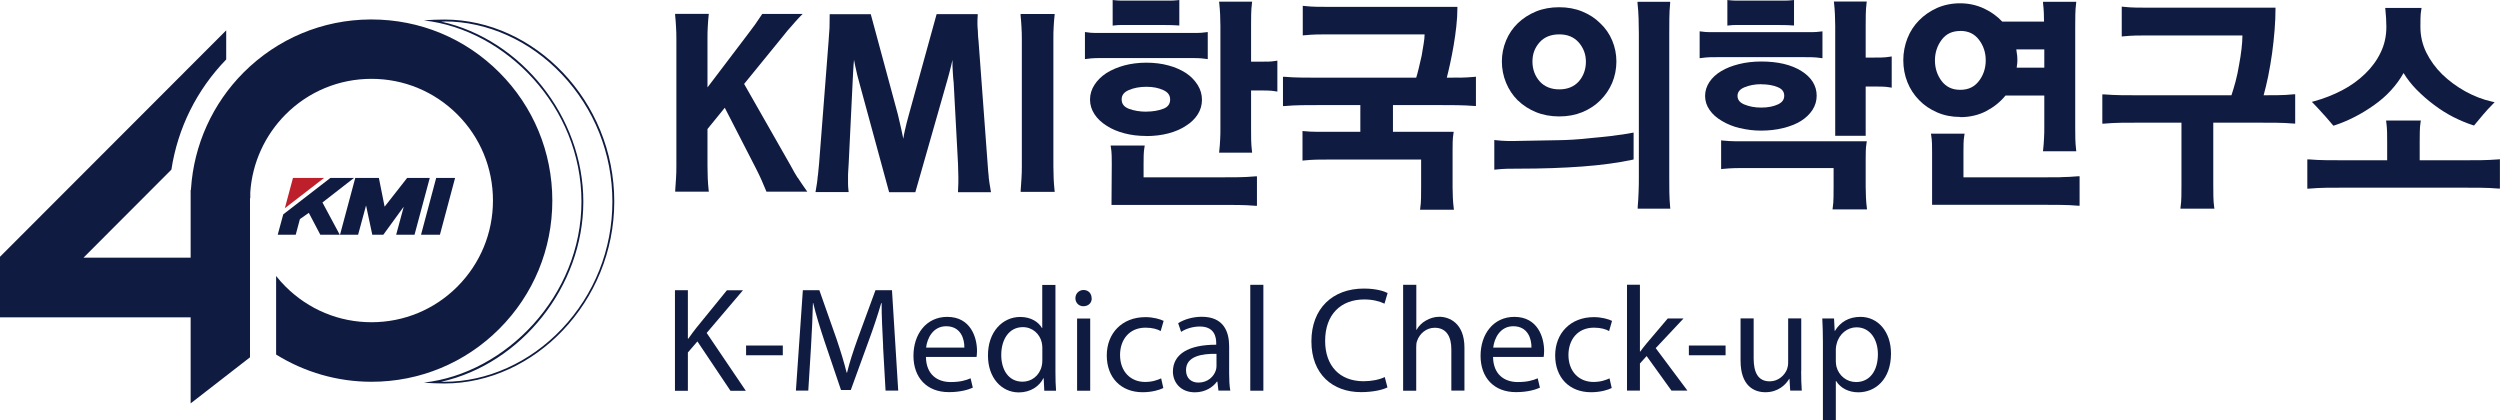 <svg width="238" height="40" viewBox="0 0 238 40" fill="none" xmlns="http://www.w3.org/2000/svg"><g clip-path="url(#clip0_2603_712)"><path d="M36.629 19.66H36.612L36.069 16.94H33.821L32.37 22.346H34.092L34.839 19.592H34.856L35.441 22.346H36.493L38.411 19.711H38.428L37.715 22.346H39.463L40.914 16.94H38.759L36.629 19.66Z" fill="#101B41"></path><path d="M43.324 16.94H41.525L40.082 22.346H41.881L43.324 16.94Z" fill="#101B41"></path><path d="M26.439 22.346H28.153L28.551 20.858L29.4 20.264L30.494 22.346H32.344L30.698 19.277L33.702 16.94H31.453L26.965 20.408L26.439 22.346Z" fill="#101B41"></path><path d="M27.117 19.822L30.851 16.94H27.89L27.117 19.822Z" fill="#BE202B"></path><path d="M42.314 2.04C46.387 2.04 50.451 3.867 53.472 7.063C56.586 10.344 58.3 14.654 58.3 19.192C58.3 23.731 56.586 28.041 53.472 31.322C50.451 34.509 46.378 36.345 42.314 36.345C42.221 36.345 42.11 36.345 42 36.345C49.594 34.645 55.533 27.293 55.533 19.201C55.533 11.109 49.602 3.748 42 2.057C42.11 2.057 42.212 2.057 42.314 2.057M42.314 1.861C41.788 1.861 40.863 1.887 40.354 1.946C48.177 2.822 55.355 10.208 55.355 19.184C55.355 28.16 48.177 35.546 40.354 36.422C40.872 36.481 41.788 36.507 42.314 36.507C50.867 36.507 58.478 28.746 58.478 19.175C58.478 9.605 50.875 1.861 42.314 1.861Z" fill="#101B41"></path><path d="M47.541 6.902C44.291 3.646 39.964 1.853 35.365 1.853H35.255C30.698 1.878 26.422 3.672 23.189 6.902C20.236 9.86 18.454 13.795 18.183 17.969V18.054L18.149 18.088V24.53H7.95L16.316 16.15C16.927 12.172 18.735 8.551 21.535 5.661V2.89L0 24.445V30.208H18.149V38.402L23.8 34.016V18.869H23.826V18.309C24.012 15.512 25.209 12.886 27.186 10.897C29.366 8.712 32.276 7.505 35.365 7.505C38.453 7.505 41.355 8.712 43.544 10.897C45.725 13.081 46.93 15.997 46.93 19.09C46.93 22.184 45.725 25.091 43.544 27.284C41.364 29.469 38.453 30.676 35.365 30.676C32.276 30.676 29.375 29.469 27.186 27.284C26.863 26.961 26.566 26.63 26.286 26.273V33.753C29.01 35.444 32.141 36.345 35.365 36.345C39.964 36.345 44.291 34.552 47.541 31.296C50.79 28.041 52.581 23.706 52.581 19.099C52.581 14.492 50.79 10.157 47.541 6.902Z" fill="#101B41"></path><path d="M75.939 16.932C75.744 16.626 75.515 16.226 75.261 15.75L70.84 7.99L74.539 3.451C74.684 3.264 74.819 3.094 74.955 2.932C75.091 2.771 75.227 2.626 75.354 2.482C75.481 2.337 75.617 2.184 75.744 2.031C75.871 1.887 76.016 1.725 76.194 1.547L76.415 1.326H72.571L72.528 1.385C72.282 1.759 72.062 2.082 71.875 2.346C71.68 2.609 71.442 2.924 71.171 3.289L67.353 8.321V3.689C67.353 3.298 67.353 2.924 67.378 2.575C67.395 2.227 67.421 1.853 67.463 1.462L67.48 1.317H64.273V1.453C64.315 1.844 64.341 2.218 64.358 2.567C64.383 2.915 64.391 3.289 64.391 3.68V15.818C64.391 16.218 64.383 16.609 64.358 16.974C64.341 17.34 64.307 17.722 64.281 18.113V18.249H67.48L67.463 18.105C67.421 17.713 67.395 17.34 67.378 16.974C67.361 16.609 67.353 16.226 67.353 15.818V12.282L68.999 10.259L71.943 15.988C72.155 16.405 72.333 16.77 72.469 17.076C72.605 17.382 72.758 17.747 72.936 18.172L72.97 18.249H76.856L76.712 18.045C76.398 17.603 76.143 17.221 75.948 16.915L75.939 16.932Z" fill="#101B41"></path><path d="M94.131 16.855C94.088 16.507 94.054 16.073 94.02 15.572L93.155 3.884C93.13 3.655 93.104 3.442 93.104 3.255C93.104 3.06 93.087 2.864 93.07 2.677C93.053 2.507 93.053 2.329 93.053 2.133C93.053 1.938 93.053 1.725 93.079 1.479V1.343H89.167L86.52 10.931C86.376 11.441 86.248 11.951 86.138 12.444C86.079 12.69 86.036 12.945 85.994 13.209C85.917 12.86 85.85 12.537 85.79 12.24C85.68 11.747 85.578 11.296 85.476 10.888L82.897 1.351H78.985V1.479C78.985 1.725 78.985 1.946 78.977 2.133C78.977 2.329 78.968 2.516 78.968 2.686L78.926 3.264C78.909 3.459 78.9 3.672 78.883 3.901L77.976 15.58C77.95 15.844 77.925 16.073 77.908 16.277C77.891 16.473 77.874 16.668 77.84 16.864C77.823 17.068 77.806 17.263 77.772 17.459C77.746 17.663 77.704 17.884 77.662 18.13L77.636 18.283H80.793L80.776 18.139C80.75 17.901 80.733 17.68 80.733 17.484V16.881C80.733 16.694 80.733 16.507 80.75 16.303C80.767 16.099 80.776 15.869 80.793 15.606L81.157 8.092C81.174 7.701 81.191 7.352 81.208 7.046C81.234 6.732 81.251 6.443 81.259 6.171C81.276 6.009 81.293 5.848 81.302 5.695C81.336 5.873 81.37 6.06 81.412 6.256C81.539 6.876 81.692 7.497 81.87 8.109L84.619 18.206L84.645 18.3H87.139L90.177 7.658C90.287 7.267 90.406 6.834 90.525 6.349C90.576 6.154 90.626 5.933 90.677 5.703C90.677 5.899 90.677 6.086 90.677 6.281L90.72 7.063C90.737 7.327 90.754 7.59 90.788 7.845L91.204 15.614C91.221 16.124 91.229 16.549 91.237 16.906C91.237 17.263 91.237 17.68 91.204 18.164V18.3H94.343L94.317 18.147C94.233 17.663 94.165 17.238 94.122 16.881L94.131 16.855Z" fill="#101B41"></path><path d="M100.308 2.592C100.325 2.244 100.35 1.87 100.393 1.479L100.41 1.334H97.16V1.47C97.202 1.861 97.228 2.235 97.245 2.584C97.27 2.932 97.279 3.306 97.279 3.697V15.835C97.279 16.235 97.27 16.626 97.245 16.991C97.228 17.357 97.194 17.739 97.168 18.13V18.266H100.41L100.393 18.122C100.35 17.731 100.325 17.348 100.308 16.991C100.291 16.626 100.282 16.243 100.282 15.835V3.706C100.282 3.315 100.282 2.941 100.308 2.592Z" fill="#101B41"></path><path d="M120.637 5.865C120.349 5.865 120.077 5.873 119.814 5.873H119.102V2.482C119.102 2.125 119.102 1.759 119.11 1.402C119.11 1.045 119.144 0.68 119.187 0.306L119.204 0.161H116.056L116.073 0.306C116.115 0.68 116.141 1.045 116.157 1.402C116.174 1.759 116.183 2.125 116.183 2.482V12.206C116.183 12.571 116.183 12.945 116.157 13.311C116.141 13.668 116.115 14.025 116.073 14.39L116.056 14.535H119.204L119.187 14.39C119.144 14.033 119.119 13.676 119.11 13.319C119.11 12.962 119.102 12.588 119.102 12.214V8.61H119.865C120.111 8.61 120.374 8.61 120.654 8.619C120.926 8.619 121.197 8.653 121.452 8.695L121.605 8.721V5.771L121.452 5.797C121.197 5.839 120.926 5.865 120.646 5.873L120.637 5.865Z" fill="#101B41"></path><path d="M117.905 16.872C117.388 16.872 116.845 16.881 116.285 16.881H108.869V15.597C108.869 15.351 108.869 15.087 108.878 14.807C108.878 14.535 108.912 14.263 108.954 14.008L108.979 13.855H105.73L105.755 14.008C105.798 14.254 105.823 14.526 105.832 14.815C105.832 15.104 105.84 15.376 105.84 15.64L105.815 19.507H116.285C116.845 19.507 117.388 19.507 117.905 19.515C118.423 19.515 118.966 19.549 119.526 19.592H119.662V16.787H119.526C118.975 16.838 118.432 16.864 117.905 16.872Z" fill="#101B41"></path><path d="M109.107 12.954C109.87 12.954 110.583 12.869 111.228 12.699C111.881 12.529 112.441 12.282 112.899 11.976C113.375 11.679 113.756 11.313 114.019 10.897C114.291 10.472 114.427 10.004 114.427 9.503C114.427 9.001 114.291 8.525 114.019 8.092C113.748 7.658 113.383 7.276 112.916 6.961C112.441 6.655 111.881 6.4 111.236 6.23C110.592 6.052 109.879 5.967 109.124 5.967C108.369 5.967 107.673 6.06 107.028 6.23C106.383 6.409 105.806 6.655 105.322 6.961C104.847 7.276 104.466 7.65 104.194 8.075C103.914 8.508 103.77 8.976 103.77 9.477C103.77 9.979 103.914 10.446 104.194 10.871C104.466 11.288 104.856 11.662 105.348 11.968C105.823 12.282 106.392 12.52 107.036 12.69C107.681 12.86 108.377 12.945 109.107 12.945V12.954ZM109.149 10.633C108.521 10.633 107.953 10.54 107.461 10.353C107.003 10.174 106.782 9.885 106.782 9.46C106.782 9.061 107.003 8.772 107.461 8.576C107.944 8.364 108.513 8.262 109.141 8.262C109.769 8.262 110.278 8.364 110.744 8.576C111.186 8.772 111.398 9.069 111.398 9.477C111.398 9.885 111.186 10.191 110.753 10.353C110.286 10.531 109.743 10.625 109.141 10.625L109.149 10.633Z" fill="#101B41"></path><path d="M106.425 2.388C106.536 2.388 106.655 2.38 106.765 2.38H110.685C110.931 2.38 111.168 2.38 111.398 2.388C111.627 2.388 111.873 2.405 112.136 2.422H112.271V0L112.127 0.017C111.873 0.042 111.635 0.059 111.406 0.059H106.782C106.561 0.059 106.324 0.042 106.069 0.017L105.925 0V2.439L106.069 2.422C106.196 2.405 106.315 2.397 106.434 2.388H106.425Z" fill="#101B41"></path><path d="M105.119 5.525H113.137C113.442 5.525 113.722 5.525 113.977 5.533C114.232 5.533 114.52 5.567 114.834 5.61L114.978 5.627V3.051L114.834 3.068C114.529 3.111 114.24 3.136 113.986 3.136H104.253C103.999 3.136 103.719 3.119 103.43 3.068L103.286 3.051V5.627L103.43 5.61C103.727 5.567 104.007 5.542 104.262 5.533C104.525 5.533 104.805 5.525 105.127 5.525H105.119Z" fill="#101B41"></path><path d="M138.973 7.386C138.566 7.386 138.15 7.395 137.735 7.395C137.836 6.987 137.947 6.545 138.048 6.069C138.167 5.516 138.286 4.921 138.388 4.318C138.49 3.723 138.575 3.119 138.642 2.507C138.71 1.895 138.744 1.317 138.744 0.782V0.654H126.628C126.17 0.654 125.754 0.654 125.381 0.646C125.016 0.646 124.608 0.612 124.167 0.569L124.023 0.552V3.374L124.167 3.357C124.608 3.315 125.016 3.289 125.381 3.281C125.745 3.281 126.161 3.272 126.628 3.272H135.622C135.622 3.527 135.588 3.816 135.537 4.131C135.478 4.513 135.418 4.904 135.342 5.304C135.257 5.695 135.164 6.086 135.07 6.477C134.985 6.834 134.901 7.14 134.824 7.395H125.576C125.016 7.395 124.464 7.395 123.921 7.386C123.387 7.386 122.827 7.352 122.275 7.31H122.139V10.098H122.275C122.827 10.047 123.387 10.021 123.921 10.013C124.456 10.004 125.016 10.004 125.576 10.004H129.504V12.546H125.321C124.965 12.546 124.566 12.529 124.142 12.486L123.998 12.469V15.291L124.142 15.274C124.566 15.232 124.965 15.206 125.321 15.198C125.678 15.198 126.076 15.189 126.509 15.189H135.291V17.816C135.291 18.13 135.291 18.47 135.282 18.835C135.282 19.192 135.249 19.524 135.206 19.822L135.189 19.966H138.413L138.396 19.822C138.354 19.507 138.328 19.175 138.312 18.835C138.295 18.487 138.286 18.147 138.286 17.816V14.322C138.286 14.05 138.286 13.778 138.295 13.515C138.295 13.251 138.329 12.979 138.371 12.69L138.396 12.546H132.61V10.004H137.073C137.633 10.004 138.184 10.004 138.727 10.013C139.27 10.021 139.822 10.047 140.373 10.089H140.509V7.301L140.365 7.318C139.89 7.361 139.423 7.386 138.965 7.395L138.973 7.386Z" fill="#101B41"></path><path d="M144.497 9.554C144.981 10.03 145.566 10.404 146.228 10.676C146.89 10.948 147.636 11.084 148.443 11.084C149.249 11.084 149.978 10.948 150.64 10.676C151.302 10.404 151.879 10.021 152.346 9.554C152.829 9.078 153.211 8.517 153.483 7.879C153.746 7.242 153.881 6.562 153.881 5.856C153.881 5.151 153.746 4.488 153.483 3.859C153.219 3.23 152.838 2.677 152.346 2.218C151.87 1.742 151.302 1.368 150.632 1.096C149.97 0.824 149.232 0.688 148.434 0.688C147.636 0.688 146.881 0.824 146.219 1.096C145.558 1.368 144.972 1.751 144.489 2.218C144.013 2.677 143.64 3.23 143.377 3.859C143.114 4.488 142.978 5.159 142.978 5.856C142.978 6.553 143.114 7.25 143.377 7.879C143.64 8.517 144.013 9.078 144.489 9.554H144.497ZM148.443 3.272C149.232 3.272 149.843 3.527 150.301 4.046C150.75 4.564 150.979 5.176 150.979 5.882C150.979 6.587 150.75 7.242 150.301 7.752C149.851 8.253 149.223 8.508 148.443 8.508C147.662 8.508 147.017 8.245 146.567 7.735C146.118 7.216 145.889 6.587 145.889 5.856C145.889 5.125 146.118 4.539 146.567 4.029C147.017 3.527 147.645 3.272 148.443 3.272Z" fill="#101B41"></path><path d="M158.921 18.283C158.921 17.799 158.913 17.314 158.913 16.821V3.204C158.913 2.728 158.913 2.244 158.921 1.759C158.921 1.275 158.955 0.79 158.998 0.306V0.17H155.892V0.306C155.951 0.799 155.977 1.283 155.994 1.768C156.011 2.252 156.019 2.728 156.019 3.204V16.821C156.019 17.314 156.019 17.799 155.994 18.283C155.977 18.759 155.951 19.244 155.909 19.72V19.864H159.015L158.998 19.72C158.955 19.252 158.93 18.767 158.921 18.283Z" fill="#101B41"></path><path d="M153.567 12.928C152.914 13.005 152.252 13.073 151.573 13.132C150.92 13.209 150.3 13.26 149.74 13.294C149.163 13.328 148.714 13.345 148.383 13.345L144.633 13.413C144.225 13.43 143.844 13.43 143.504 13.421C143.165 13.421 142.791 13.387 142.401 13.345L142.257 13.328V16.158L142.401 16.141C142.783 16.099 143.156 16.073 143.504 16.065C143.86 16.065 144.234 16.056 144.641 16.056C146.788 16.056 148.807 15.988 150.631 15.852C152.464 15.716 154.076 15.495 155.417 15.206L155.519 15.181V12.622L155.366 12.648C154.84 12.75 154.237 12.843 153.576 12.92L153.567 12.928Z" fill="#101B41"></path><path d="M164.945 2.388C165.056 2.388 165.175 2.38 165.285 2.38H169.205C169.451 2.38 169.688 2.38 169.918 2.388C170.147 2.388 170.393 2.405 170.656 2.422H170.791V0L170.647 0.017C170.393 0.042 170.155 0.059 169.926 0.059H165.302C165.081 0.059 164.844 0.042 164.589 0.017L164.445 0V2.439L164.589 2.422C164.716 2.405 164.835 2.397 164.954 2.388H164.945Z" fill="#101B41"></path><path d="M163.639 5.44H171.657C171.963 5.44 172.243 5.44 172.497 5.448C172.752 5.448 173.04 5.482 173.354 5.525L173.498 5.542V2.983L173.354 3C173.049 3.043 172.76 3.06 172.506 3.06H162.773C162.519 3.06 162.239 3.043 161.95 3L161.806 2.983V5.542L161.95 5.525C162.247 5.482 162.527 5.457 162.782 5.448C163.045 5.448 163.325 5.44 163.647 5.44H163.639Z" fill="#101B41"></path><path d="M165.633 12.189C166.269 12.35 166.948 12.435 167.644 12.435C168.416 12.435 169.137 12.35 169.773 12.189C170.418 12.027 170.978 11.806 171.436 11.526C171.912 11.228 172.285 10.871 172.548 10.463C172.811 10.055 172.947 9.596 172.947 9.112C172.947 8.16 172.455 7.361 171.487 6.757C170.537 6.162 169.256 5.856 167.678 5.856C166.906 5.856 166.184 5.941 165.548 6.103C164.903 6.264 164.335 6.485 163.868 6.766C163.393 7.046 163.011 7.395 162.739 7.803C162.468 8.211 162.324 8.661 162.324 9.137C162.324 9.613 162.468 10.064 162.756 10.472C163.036 10.88 163.435 11.228 163.919 11.509C164.403 11.806 164.971 12.036 165.616 12.197L165.633 12.189ZM167.669 8.024C168.289 8.024 168.815 8.117 169.256 8.304C169.663 8.474 169.858 8.738 169.858 9.112C169.858 9.486 169.663 9.749 169.264 9.936C168.832 10.14 168.297 10.242 167.669 10.242C167.041 10.242 166.524 10.14 166.057 9.945C165.624 9.766 165.412 9.494 165.412 9.129C165.412 8.763 165.624 8.5 166.066 8.313C166.541 8.117 167.075 8.015 167.661 8.015L167.669 8.024Z" fill="#101B41"></path><path d="M177.639 18.793C177.622 18.445 177.613 18.105 177.613 17.773V15.215C177.613 14.943 177.613 14.671 177.622 14.407C177.622 14.144 177.656 13.872 177.698 13.591L177.724 13.447H165.174C164.818 13.447 164.428 13.421 163.995 13.379L163.851 13.362V16.099L163.995 16.082C164.419 16.039 164.818 16.014 165.174 16.005C165.531 16.005 165.93 15.997 166.362 15.997H174.559V17.782C174.559 18.096 174.559 18.436 174.55 18.802C174.55 19.159 174.516 19.49 174.474 19.788L174.457 19.932H177.741L177.724 19.788C177.681 19.482 177.656 19.15 177.639 18.802V18.793Z" fill="#101B41"></path><path d="M179.132 5.474C178.844 5.474 178.572 5.482 178.309 5.482H177.613V2.465C177.613 2.108 177.613 1.742 177.622 1.385C177.622 1.028 177.656 0.663 177.698 0.289L177.715 0.144H174.584L174.601 0.289C174.644 0.654 174.669 1.028 174.686 1.385C174.703 1.742 174.712 2.108 174.712 2.465V12.928H177.613V8.236H178.352C178.598 8.236 178.861 8.236 179.141 8.245C179.421 8.245 179.684 8.279 179.938 8.321L180.091 8.347V5.372L179.938 5.397C179.692 5.44 179.421 5.465 179.132 5.474Z" fill="#101B41"></path><path d="M196.212 16.872C195.695 16.872 195.151 16.881 194.591 16.881H186.921V14.467C186.921 14.22 186.921 13.957 186.93 13.676C186.93 13.404 186.964 13.132 187.006 12.877L187.031 12.724H183.824L183.85 12.877C183.892 13.132 183.918 13.404 183.926 13.685C183.926 13.974 183.935 14.246 183.935 14.509V19.498H194.6C195.16 19.498 195.703 19.498 196.221 19.507C196.738 19.507 197.281 19.541 197.841 19.584H197.977V16.779H197.841C197.29 16.83 196.747 16.855 196.221 16.864L196.212 16.872Z" fill="#101B41"></path><path d="M186.616 11.152C187.532 11.152 188.372 10.956 189.11 10.565C189.831 10.183 190.442 9.69 190.926 9.095H194.617V12.07C194.617 12.444 194.617 12.818 194.591 13.175C194.574 13.532 194.549 13.897 194.507 14.254L194.49 14.399H197.663L197.646 14.254C197.604 13.897 197.578 13.532 197.57 13.183C197.57 12.826 197.561 12.452 197.561 12.078V2.49C197.561 2.133 197.561 1.768 197.57 1.411C197.57 1.062 197.604 0.688 197.646 0.314L197.663 0.17H194.498V0.314C194.541 0.629 194.557 0.943 194.574 1.249C194.583 1.513 194.591 1.785 194.591 2.057H190.612C190.137 1.547 189.551 1.122 188.873 0.807C188.177 0.484 187.413 0.314 186.607 0.314C185.801 0.314 185.071 0.467 184.41 0.756C183.748 1.054 183.171 1.453 182.704 1.929C182.221 2.414 181.839 3 181.584 3.655C181.33 4.309 181.194 5.006 181.194 5.729C181.194 6.451 181.321 7.165 181.584 7.82C181.839 8.466 182.221 9.044 182.704 9.537C183.171 10.021 183.748 10.412 184.418 10.701C185.08 10.99 185.818 11.135 186.616 11.135V11.152ZM186.616 2.941C187.379 2.941 187.956 3.213 188.389 3.774C188.822 4.335 189.042 4.998 189.042 5.746C189.042 6.494 188.822 7.157 188.389 7.718C187.956 8.279 187.379 8.551 186.616 8.551C185.852 8.551 185.284 8.279 184.851 7.726C184.427 7.165 184.206 6.502 184.206 5.754C184.206 5.006 184.427 4.343 184.851 3.782C185.275 3.221 185.852 2.949 186.616 2.949V2.941ZM192.046 5.457C192.046 5.355 192.029 5.253 192.012 5.142L191.97 4.836C191.97 4.785 191.961 4.743 191.953 4.7H194.617V6.443H191.987C191.995 6.358 192.012 6.273 192.021 6.179C192.046 6.035 192.054 5.89 192.054 5.746C192.054 5.652 192.054 5.559 192.046 5.457Z" fill="#101B41"></path><path d="M216.856 9.061C216.415 9.061 215.965 9.069 215.498 9.069C215.651 8.517 215.795 7.913 215.931 7.259C216.075 6.536 216.202 5.797 216.304 5.066C216.406 4.326 216.482 3.587 216.542 2.864C216.601 2.133 216.627 1.462 216.627 0.858V0.731H204.595C204.137 0.731 203.721 0.731 203.348 0.722C202.983 0.722 202.567 0.688 202.135 0.646L201.99 0.629V3.476L202.135 3.459C202.576 3.417 202.983 3.391 203.348 3.383C203.713 3.383 204.129 3.374 204.595 3.374H213.479C213.479 3.765 213.445 4.199 213.394 4.649C213.335 5.151 213.258 5.669 213.156 6.196C213.072 6.723 212.961 7.25 212.825 7.76C212.698 8.236 212.562 8.678 212.435 9.069H203.577C203.017 9.069 202.465 9.069 201.922 9.061C201.379 9.052 200.828 9.027 200.276 8.984H200.141V11.772H200.276C200.836 11.721 201.388 11.696 201.922 11.687C202.465 11.687 203.017 11.679 203.577 11.679H207.675V17.628C207.675 17.977 207.675 18.326 207.667 18.691C207.667 19.048 207.633 19.396 207.59 19.72L207.573 19.864H210.815L210.789 19.72C210.747 19.422 210.721 19.082 210.713 18.691C210.713 18.3 210.704 17.943 210.704 17.628V11.679H215.065C215.625 11.679 216.177 11.679 216.72 11.687C217.255 11.687 217.815 11.721 218.366 11.764H218.502V8.976H218.366C217.857 9.035 217.348 9.052 216.847 9.061H216.856Z" fill="#101B41"></path><path d="M221.285 10.973C221.599 11.33 221.87 11.645 222.082 11.9L222.142 11.968L222.227 11.942C223.55 11.509 224.84 10.846 226.062 9.97C227.224 9.146 228.157 8.126 228.819 6.953C229.15 7.497 229.557 8.015 230.024 8.5C230.55 9.035 231.119 9.537 231.704 9.97C232.298 10.421 232.926 10.82 233.562 11.143C234.199 11.466 234.835 11.73 235.446 11.925L235.531 11.951L235.582 11.883C235.794 11.619 236.065 11.305 236.371 10.939C236.676 10.574 236.999 10.225 237.33 9.894L237.491 9.732L237.262 9.681C236.379 9.486 235.522 9.154 234.708 8.704C233.893 8.253 233.155 7.709 232.51 7.089C231.874 6.468 231.365 5.763 230.983 4.998C230.61 4.233 230.423 3.417 230.423 2.558C230.423 2.295 230.423 2.023 230.431 1.725C230.431 1.436 230.465 1.164 230.508 0.909L230.533 0.756H227.071L227.088 0.901C227.114 1.173 227.139 1.453 227.156 1.742C227.173 2.031 227.182 2.303 227.182 2.558C227.182 3.434 227.004 4.25 226.639 4.998C226.282 5.746 225.782 6.426 225.162 7.021C224.534 7.633 223.805 8.16 222.973 8.593C222.142 9.027 221.242 9.384 220.301 9.639L220.088 9.698L220.241 9.851C220.614 10.242 220.962 10.616 221.276 10.973H221.285Z" fill="#101B41"></path><path d="M237.864 15.172C237.304 15.215 236.753 15.24 236.218 15.249C235.675 15.249 235.124 15.257 234.564 15.257H230.355V13.515C230.355 13.243 230.355 12.928 230.364 12.571C230.364 12.223 230.398 11.9 230.44 11.619L230.465 11.475H227.156L227.173 11.619C227.216 11.917 227.241 12.231 227.25 12.563C227.25 12.894 227.258 13.209 227.258 13.515V15.257H223.092C222.532 15.257 221.981 15.257 221.438 15.249C220.903 15.249 220.343 15.215 219.792 15.172H219.656V17.96H219.792C220.352 17.909 220.903 17.884 221.438 17.875C221.981 17.875 222.532 17.867 223.092 17.867H234.555C235.115 17.867 235.667 17.867 236.21 17.875C236.744 17.875 237.304 17.909 237.856 17.952H237.992V15.164H237.856L237.864 15.172Z" fill="#101B41"></path><path d="M64.256 27.624H65.486V32.24H65.529C65.783 31.874 66.038 31.534 66.284 31.22L69.203 27.633H70.73L67.276 31.696L71.001 37.204H69.542L66.394 32.503L65.486 33.557V37.204H64.256V27.641V27.624Z" fill="#101B41"></path><path d="M74.523 32.894V33.821H71.027V32.894H74.523Z" fill="#101B41"></path><path d="M84.076 32.988C84.009 31.653 83.924 30.047 83.932 28.857H83.89C83.567 29.979 83.169 31.169 82.685 32.486L80.996 37.127H80.063L78.519 32.571C78.069 31.22 77.687 29.987 77.416 28.848H77.39C77.365 30.038 77.289 31.645 77.204 33.081L76.949 37.187H75.77L76.432 27.624H78.001L79.63 32.248C80.029 33.43 80.352 34.475 80.598 35.47H80.64C80.878 34.501 81.217 33.455 81.65 32.248L83.347 27.624H84.916L85.51 37.187H84.305L84.068 32.988H84.076Z" fill="#101B41"></path><path d="M88.149 33.982C88.175 35.674 89.252 36.371 90.5 36.371C91.391 36.371 91.934 36.218 92.4 36.014L92.612 36.906C92.171 37.102 91.424 37.331 90.33 37.331C88.217 37.331 86.961 35.937 86.961 33.872C86.961 31.806 88.183 30.166 90.177 30.166C92.417 30.166 93.011 32.138 93.011 33.404C93.011 33.659 92.986 33.855 92.969 33.982H88.149ZM91.806 33.09C91.823 32.291 91.484 31.058 90.075 31.058C88.811 31.058 88.26 32.223 88.166 33.09H91.806Z" fill="#101B41"></path><path d="M100.478 27.114V35.419C100.478 36.031 100.495 36.728 100.537 37.195H99.417L99.358 36.005H99.332C98.95 36.77 98.11 37.357 96.99 37.357C95.336 37.357 94.055 35.954 94.055 33.863C94.038 31.577 95.455 30.174 97.126 30.174C98.178 30.174 98.882 30.676 99.196 31.228H99.222V27.123H100.469L100.478 27.114ZM99.23 33.115C99.23 32.962 99.213 32.75 99.171 32.588C98.984 31.798 98.305 31.143 97.372 31.143C96.082 31.143 95.319 32.282 95.319 33.795C95.319 35.189 95.998 36.337 97.347 36.337C98.187 36.337 98.95 35.784 99.171 34.849C99.213 34.679 99.23 34.509 99.23 34.314V33.124V33.115Z" fill="#101B41"></path><path d="M103.931 28.389C103.948 28.814 103.634 29.154 103.133 29.154C102.692 29.154 102.378 28.814 102.378 28.389C102.378 27.964 102.701 27.607 103.159 27.607C103.617 27.607 103.922 27.947 103.922 28.389H103.931ZM102.539 37.195V30.327H103.787V37.195H102.539Z" fill="#101B41"></path><path d="M110.744 36.94C110.422 37.11 109.692 37.34 108.776 37.34C106.706 37.34 105.365 35.937 105.365 33.838C105.365 31.738 106.807 30.191 109.047 30.191C109.786 30.191 110.439 30.378 110.778 30.548L110.498 31.517C110.201 31.347 109.735 31.194 109.056 31.194C107.486 31.194 106.629 32.359 106.629 33.795C106.629 35.385 107.647 36.362 109.013 36.362C109.718 36.362 110.193 36.175 110.541 36.022L110.753 36.957L110.744 36.94Z" fill="#101B41"></path><path d="M115.996 37.195L115.895 36.328H115.852C115.47 36.864 114.732 37.348 113.756 37.348C112.365 37.348 111.661 36.371 111.661 35.376C111.661 33.719 113.137 32.809 115.784 32.818V32.673C115.784 32.104 115.632 31.084 114.223 31.084C113.587 31.084 112.916 31.279 112.441 31.594L112.161 30.769C112.73 30.404 113.553 30.157 114.41 30.157C116.505 30.157 117.015 31.594 117.015 32.971V35.538C117.015 36.133 117.04 36.719 117.125 37.187H115.988L115.996 37.195ZM115.81 33.685C114.452 33.659 112.908 33.897 112.908 35.232C112.908 36.039 113.442 36.422 114.087 36.422C114.978 36.422 115.547 35.852 115.742 35.274C115.784 35.147 115.81 35.002 115.81 34.875V33.685Z" fill="#101B41"></path><path d="M119.026 27.114H120.273V37.195H119.026V27.114Z" fill="#101B41"></path><path d="M132.084 36.881C131.634 37.11 130.726 37.331 129.564 37.331C126.874 37.331 124.846 35.631 124.846 32.495C124.846 29.358 126.874 27.471 129.835 27.471C131.023 27.471 131.778 27.726 132.101 27.896L131.804 28.908C131.337 28.678 130.667 28.508 129.878 28.508C127.638 28.508 126.153 29.945 126.153 32.452C126.153 34.79 127.502 36.294 129.818 36.294C130.565 36.294 131.337 36.141 131.829 35.895L132.084 36.872V36.881Z" fill="#101B41"></path><path d="M133.586 27.114H134.833V31.398H134.858C135.054 31.041 135.367 30.727 135.749 30.514C136.114 30.302 136.555 30.157 137.022 30.157C137.938 30.157 139.415 30.727 139.415 33.098V37.187H138.167V33.243C138.167 32.138 137.76 31.203 136.581 31.203C135.775 31.203 135.138 31.772 134.909 32.452C134.841 32.622 134.824 32.809 134.824 33.047V37.195H133.577V27.114H133.586Z" fill="#101B41"></path><path d="M142.138 33.982C142.164 35.674 143.241 36.371 144.489 36.371C145.38 36.371 145.923 36.218 146.389 36.014L146.601 36.906C146.16 37.102 145.413 37.331 144.319 37.331C142.206 37.331 140.95 35.937 140.95 33.872C140.95 31.806 142.172 30.166 144.166 30.166C146.406 30.166 147 32.138 147 33.404C147 33.659 146.975 33.855 146.958 33.982H142.138ZM145.795 33.09C145.812 32.291 145.473 31.058 144.064 31.058C142.8 31.058 142.249 32.223 142.155 33.09H145.795Z" fill="#101B41"></path><path d="M153.432 36.94C153.109 37.11 152.38 37.34 151.463 37.34C149.393 37.34 148.052 35.937 148.052 33.838C148.052 31.738 149.495 30.191 151.735 30.191C152.473 30.191 153.126 30.378 153.466 30.548L153.186 31.517C152.889 31.347 152.422 31.194 151.743 31.194C150.173 31.194 149.316 32.359 149.316 33.795C149.316 35.385 150.335 36.362 151.701 36.362C152.405 36.362 152.88 36.175 153.228 36.022L153.44 36.957L153.432 36.94Z" fill="#101B41"></path><path d="M156.121 33.472H156.147C156.317 33.234 156.554 32.937 156.758 32.69L158.769 30.319H160.271L157.623 33.141L160.644 37.187H159.125L156.758 33.897L156.121 34.603V37.187H154.891V27.106H156.121V33.464V33.472Z" fill="#101B41"></path><path d="M164.275 32.894V33.821H160.78V32.894H164.275Z" fill="#101B41"></path><path d="M171.47 35.317C171.47 36.022 171.487 36.651 171.53 37.187H170.427L170.359 36.065H170.333C170.011 36.617 169.281 37.34 168.068 37.34C166.99 37.34 165.701 36.745 165.701 34.331V30.31H166.948V34.118C166.948 35.427 167.347 36.303 168.475 36.303C169.307 36.303 169.892 35.725 170.121 35.164C170.189 34.977 170.232 34.756 170.232 34.526V30.31H171.479V35.308L171.47 35.317Z" fill="#101B41"></path><path d="M173.541 32.563C173.541 31.679 173.515 30.973 173.481 30.319H174.601L174.661 31.5H174.686C175.195 30.659 176.001 30.166 177.121 30.166C178.776 30.166 180.023 31.568 180.023 33.659C180.023 36.133 178.521 37.348 176.909 37.348C176.001 37.348 175.212 36.949 174.797 36.269H174.771V40H173.541V32.563ZM174.771 34.399C174.771 34.586 174.797 34.756 174.831 34.909C175.06 35.776 175.806 36.371 176.697 36.371C178.012 36.371 178.776 35.291 178.776 33.719C178.776 32.342 178.055 31.16 176.74 31.16C175.891 31.16 175.094 31.772 174.856 32.707C174.814 32.86 174.771 33.047 174.771 33.217V34.399Z" fill="#101B41"></path></g><defs><clipPath id="clip0_2603_712"><rect width="238" height="40" fill="white"></rect></clipPath></defs></svg>
